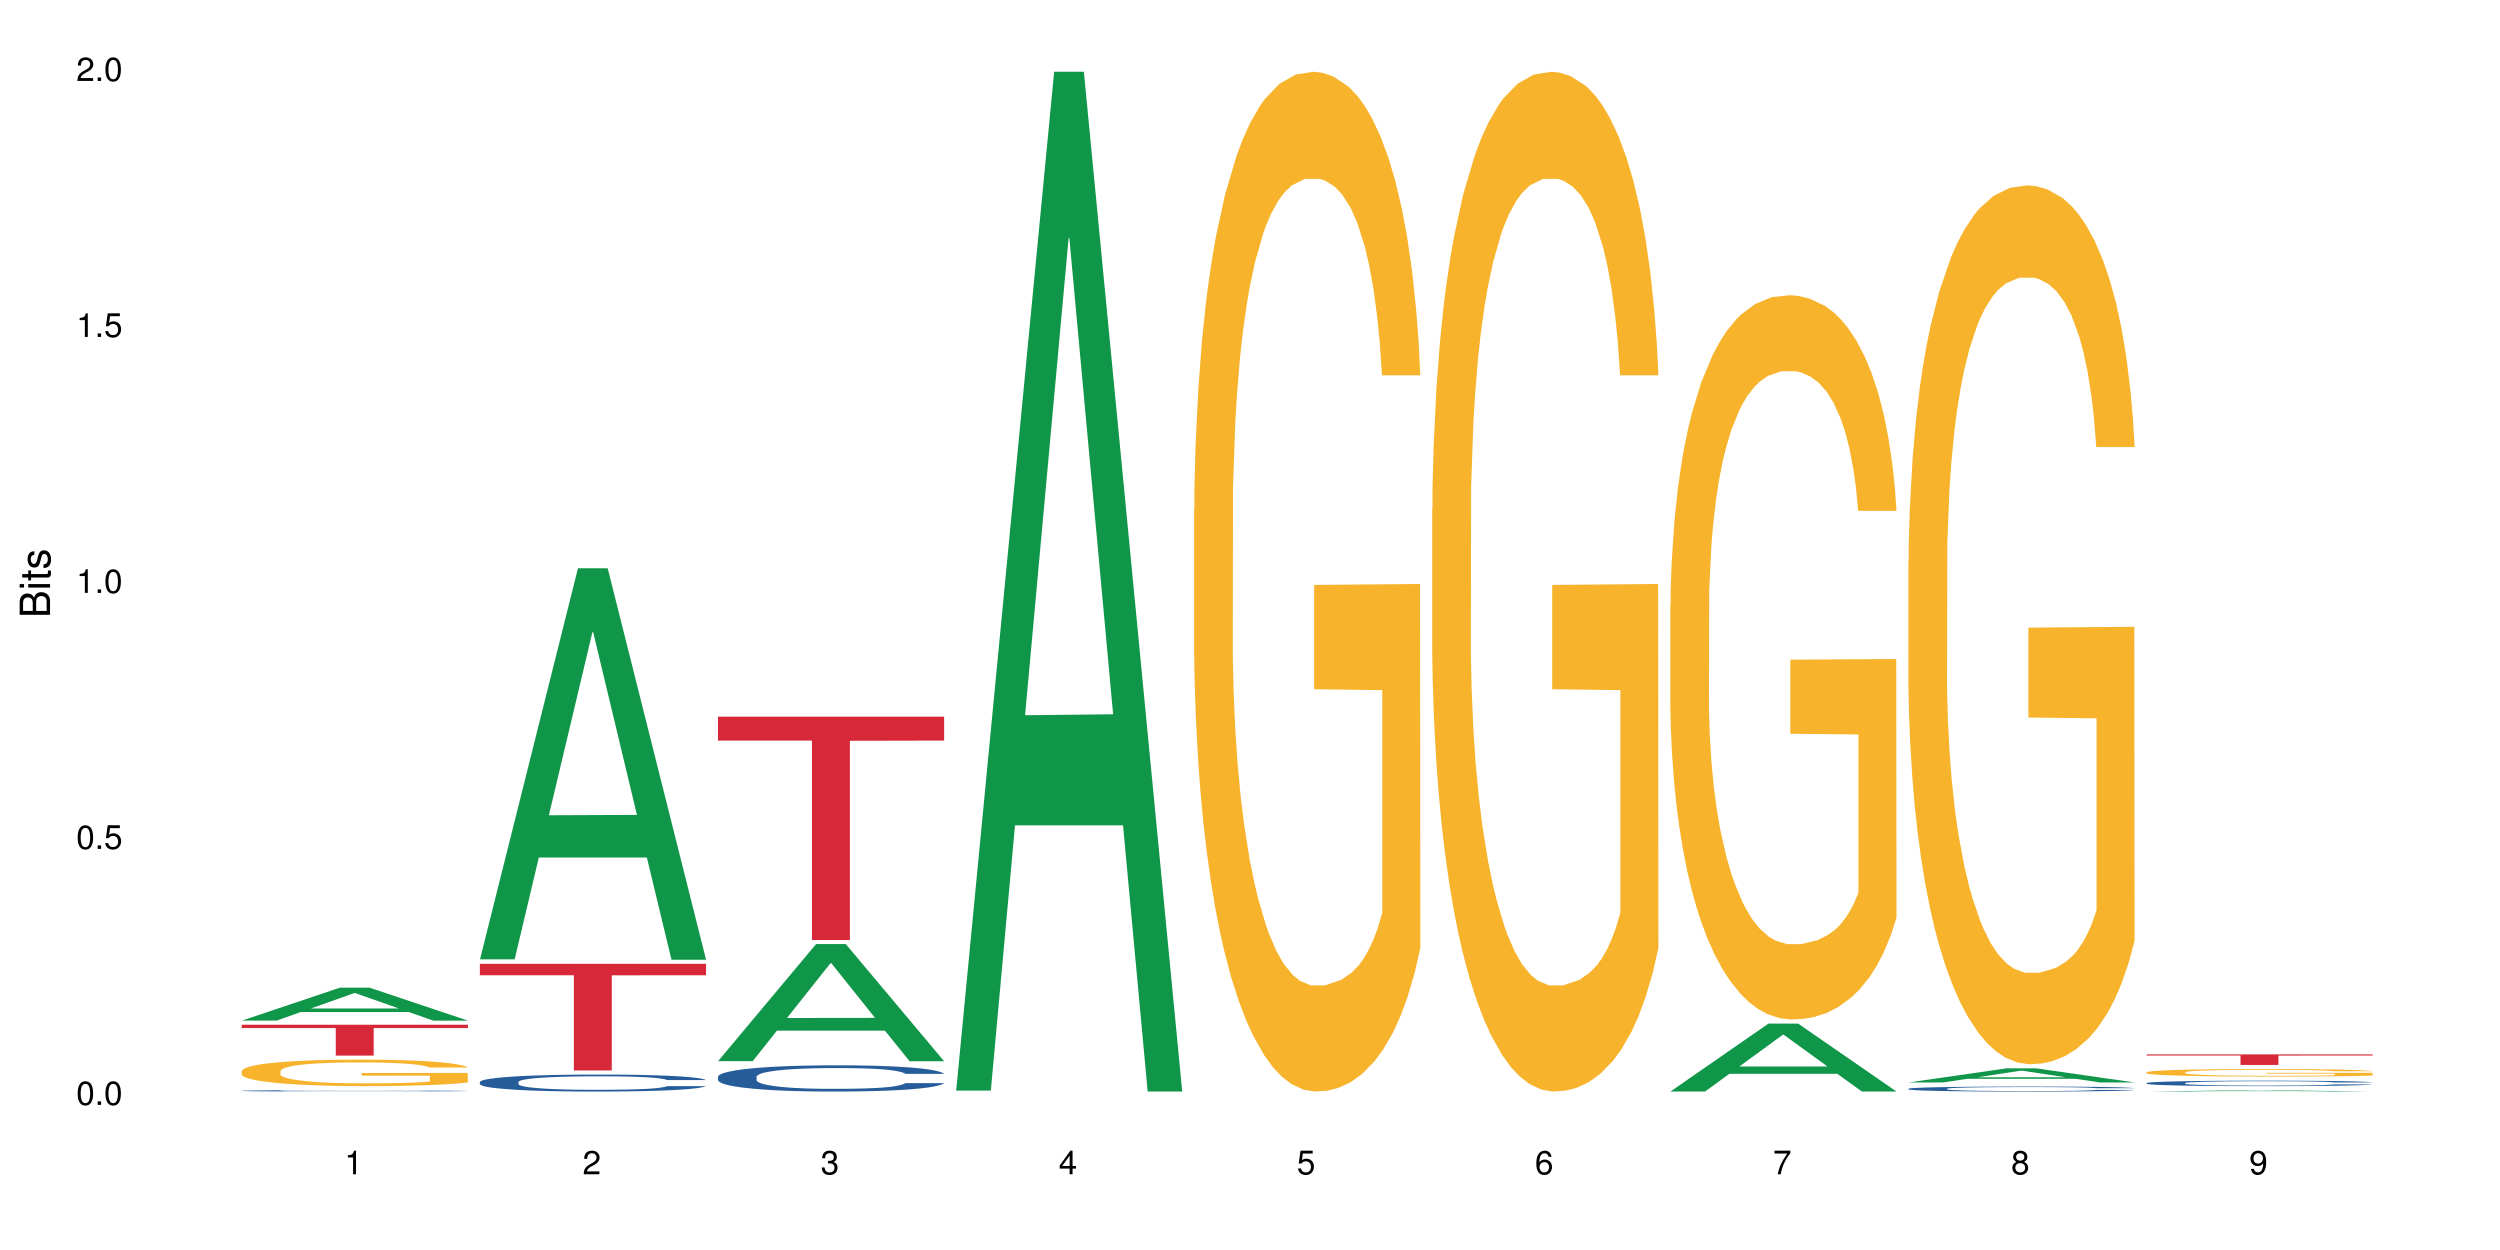 <?xml version="1.0" encoding="UTF-8"?>
<svg xmlns="http://www.w3.org/2000/svg" xmlns:xlink="http://www.w3.org/1999/xlink" width="720pt" height="360pt" viewBox="0 0 720 360" version="1.1">
<defs>
<g>
<symbol overflow="visible" id="glyph0-0">
<path style="stroke:none;" d=""/>
</symbol>
<symbol overflow="visible" id="glyph0-1">
<path style="stroke:none;" d="M 2.641 -6.797 C 2 -6.797 1.422 -6.531 1.078 -6.047 C 0.641 -5.453 0.406 -4.547 0.406 -3.297 C 0.406 -1 1.188 0.219 2.641 0.219 C 4.078 0.219 4.859 -1 4.859 -3.234 C 4.859 -4.562 4.656 -5.438 4.203 -6.047 C 3.844 -6.531 3.281 -6.797 2.641 -6.797 Z M 2.641 -6.047 C 3.547 -6.047 4 -5.125 4 -3.312 C 4 -1.375 3.562 -0.484 2.625 -0.484 C 1.734 -0.484 1.281 -1.422 1.281 -3.281 C 1.281 -5.141 1.734 -6.047 2.641 -6.047 Z M 2.641 -6.047 "/>
</symbol>
<symbol overflow="visible" id="glyph0-2">
<path style="stroke:none;" d="M 1.828 -1 L 0.828 -1 L 0.828 0 L 1.828 0 Z M 1.828 -1 "/>
</symbol>
<symbol overflow="visible" id="glyph0-3">
<path style="stroke:none;" d="M 4.562 -6.797 L 1.062 -6.797 L 0.547 -3.094 L 1.328 -3.094 C 1.719 -3.562 2.047 -3.734 2.578 -3.734 C 3.484 -3.734 4.062 -3.109 4.062 -2.094 C 4.062 -1.125 3.484 -0.531 2.578 -0.531 C 1.828 -0.531 1.375 -0.906 1.188 -1.672 L 0.328 -1.672 C 0.453 -1.109 0.547 -0.844 0.75 -0.594 C 1.125 -0.078 1.828 0.219 2.594 0.219 C 3.969 0.219 4.922 -0.781 4.922 -2.219 C 4.922 -3.562 4.031 -4.484 2.719 -4.484 C 2.25 -4.484 1.859 -4.359 1.469 -4.062 L 1.734 -5.969 L 4.562 -5.969 Z M 4.562 -6.797 "/>
</symbol>
<symbol overflow="visible" id="glyph0-4">
<path style="stroke:none;" d="M 2.484 -4.844 L 2.484 0 L 3.328 0 L 3.328 -6.797 L 2.766 -6.797 C 2.469 -5.75 2.281 -5.609 0.984 -5.453 L 0.984 -4.844 Z M 2.484 -4.844 "/>
</symbol>
<symbol overflow="visible" id="glyph0-5">
<path style="stroke:none;" d="M 4.859 -0.828 L 1.281 -0.828 C 1.359 -1.391 1.672 -1.75 2.5 -2.234 L 3.469 -2.75 C 4.406 -3.266 4.906 -3.969 4.906 -4.812 C 4.906 -5.375 4.672 -5.906 4.266 -6.266 C 3.859 -6.625 3.375 -6.797 2.719 -6.797 C 1.859 -6.797 1.219 -6.5 0.844 -5.922 C 0.609 -5.562 0.5 -5.125 0.484 -4.438 L 1.328 -4.438 C 1.359 -4.906 1.406 -5.188 1.531 -5.406 C 1.75 -5.812 2.188 -6.062 2.703 -6.062 C 3.469 -6.062 4.031 -5.516 4.031 -4.781 C 4.031 -4.25 3.719 -3.797 3.125 -3.438 L 2.234 -2.938 C 0.812 -2.141 0.406 -1.5 0.328 0 L 4.859 0 Z M 4.859 -0.828 "/>
</symbol>
<symbol overflow="visible" id="glyph0-6">
<path style="stroke:none;" d="M 2.125 -3.125 L 2.578 -3.125 C 3.516 -3.125 3.984 -2.703 3.984 -1.891 C 3.984 -1.031 3.469 -0.531 2.578 -0.531 C 1.656 -0.531 1.203 -0.984 1.156 -1.969 L 0.312 -1.969 C 0.344 -1.422 0.438 -1.078 0.609 -0.766 C 0.953 -0.109 1.625 0.219 2.547 0.219 C 3.953 0.219 4.859 -0.609 4.859 -1.906 C 4.859 -2.766 4.516 -3.25 3.703 -3.516 C 4.344 -3.766 4.656 -4.25 4.656 -4.938 C 4.656 -6.109 3.875 -6.797 2.578 -6.797 C 1.203 -6.797 0.484 -6.047 0.453 -4.609 L 1.297 -4.609 C 1.312 -5.016 1.344 -5.25 1.453 -5.453 C 1.641 -5.828 2.062 -6.062 2.594 -6.062 C 3.344 -6.062 3.797 -5.625 3.797 -4.906 C 3.797 -4.422 3.609 -4.141 3.25 -3.984 C 3.016 -3.891 2.719 -3.844 2.125 -3.844 Z M 2.125 -3.125 "/>
</symbol>
<symbol overflow="visible" id="glyph0-7">
<path style="stroke:none;" d="M 3.141 -1.625 L 3.141 0 L 3.984 0 L 3.984 -1.625 L 4.984 -1.625 L 4.984 -2.391 L 3.984 -2.391 L 3.984 -6.797 L 3.359 -6.797 L 0.266 -2.516 L 0.266 -1.625 Z M 3.141 -2.391 L 1 -2.391 L 3.141 -5.359 Z M 3.141 -2.391 "/>
</symbol>
<symbol overflow="visible" id="glyph0-8">
<path style="stroke:none;" d="M 4.781 -5.031 C 4.609 -6.141 3.891 -6.797 2.844 -6.797 C 2.094 -6.797 1.422 -6.438 1.031 -5.828 C 0.609 -5.172 0.406 -4.344 0.406 -3.094 C 0.406 -1.953 0.578 -1.234 0.984 -0.625 C 1.359 -0.078 1.953 0.219 2.703 0.219 C 3.984 0.219 4.922 -0.734 4.922 -2.078 C 4.922 -3.344 4.062 -4.234 2.844 -4.234 C 2.172 -4.234 1.641 -3.969 1.281 -3.469 C 1.281 -5.125 1.828 -6.047 2.797 -6.047 C 3.391 -6.047 3.797 -5.672 3.938 -5.031 Z M 2.734 -3.484 C 3.547 -3.484 4.062 -2.922 4.062 -2 C 4.062 -1.156 3.484 -0.531 2.703 -0.531 C 1.922 -0.531 1.328 -1.188 1.328 -2.047 C 1.328 -2.891 1.906 -3.484 2.734 -3.484 Z M 2.734 -3.484 "/>
</symbol>
<symbol overflow="visible" id="glyph0-9">
<path style="stroke:none;" d="M 4.984 -6.797 L 0.438 -6.797 L 0.438 -5.969 L 4.109 -5.969 C 2.5 -3.656 1.828 -2.234 1.328 0 L 2.219 0 C 2.594 -2.172 3.453 -4.047 4.984 -6.094 Z M 4.984 -6.797 "/>
</symbol>
<symbol overflow="visible" id="glyph0-10">
<path style="stroke:none;" d="M 3.75 -3.578 C 4.453 -4 4.688 -4.344 4.688 -4.984 C 4.688 -6.047 3.844 -6.797 2.641 -6.797 C 1.438 -6.797 0.594 -6.047 0.594 -4.984 C 0.594 -4.359 0.828 -4.016 1.516 -3.578 C 0.734 -3.203 0.359 -2.641 0.359 -1.891 C 0.359 -0.641 1.297 0.219 2.641 0.219 C 3.984 0.219 4.922 -0.641 4.922 -1.875 C 4.922 -2.641 4.531 -3.203 3.75 -3.578 Z M 2.641 -6.047 C 3.359 -6.047 3.812 -5.625 3.812 -4.969 C 3.812 -4.344 3.344 -3.922 2.641 -3.922 C 1.922 -3.922 1.453 -4.344 1.453 -4.984 C 1.453 -5.625 1.922 -6.047 2.641 -6.047 Z M 2.641 -3.203 C 3.484 -3.203 4.062 -2.672 4.062 -1.875 C 4.062 -1.062 3.484 -0.531 2.625 -0.531 C 1.797 -0.531 1.219 -1.078 1.219 -1.875 C 1.219 -2.672 1.797 -3.203 2.641 -3.203 Z M 2.641 -3.203 "/>
</symbol>
<symbol overflow="visible" id="glyph0-11">
<path style="stroke:none;" d="M 0.516 -1.547 C 0.672 -0.438 1.406 0.219 2.438 0.219 C 3.188 0.219 3.859 -0.141 4.266 -0.75 C 4.688 -1.406 4.891 -2.25 4.891 -3.484 C 4.891 -4.625 4.703 -5.359 4.312 -5.953 C 3.938 -6.5 3.344 -6.797 2.594 -6.797 C 1.297 -6.797 0.359 -5.844 0.359 -4.516 C 0.359 -3.25 1.234 -2.344 2.453 -2.344 C 3.094 -2.344 3.562 -2.578 4.016 -3.109 C 4 -1.453 3.469 -0.531 2.5 -0.531 C 1.906 -0.531 1.484 -0.906 1.359 -1.547 Z M 2.578 -6.062 C 3.375 -6.062 3.969 -5.406 3.969 -4.531 C 3.969 -3.688 3.375 -3.094 2.547 -3.094 C 1.734 -3.094 1.234 -3.672 1.234 -4.578 C 1.234 -5.438 1.797 -6.062 2.578 -6.062 Z M 2.578 -6.062 "/>
</symbol>
<symbol overflow="visible" id="glyph1-0">
<path style="stroke:none;" d=""/>
</symbol>
<symbol overflow="visible" id="glyph1-1">
<path style="stroke:none;" d="M 0 -0.953 L 0 -4.891 C 0 -5.719 -0.234 -6.344 -0.734 -6.797 C -1.188 -7.234 -1.812 -7.469 -2.5 -7.469 C -3.547 -7.469 -4.188 -7 -4.625 -5.875 C -4.984 -6.672 -5.641 -7.094 -6.531 -7.094 C -7.156 -7.094 -7.734 -6.859 -8.141 -6.391 C -8.562 -5.938 -8.75 -5.344 -8.75 -4.5 L -8.75 -0.953 Z M -4.984 -2.062 L -7.766 -2.062 L -7.766 -4.219 C -7.766 -4.844 -7.688 -5.203 -7.453 -5.5 C -7.219 -5.812 -6.859 -5.969 -6.375 -5.969 C -5.906 -5.969 -5.531 -5.812 -5.297 -5.5 C -5.062 -5.203 -4.984 -4.844 -4.984 -4.219 Z M -0.984 -2.062 L -4 -2.062 L -4 -4.781 C -4 -5.328 -3.859 -5.688 -3.578 -5.953 C -3.297 -6.219 -2.922 -6.359 -2.484 -6.359 C -2.062 -6.359 -1.688 -6.219 -1.406 -5.953 C -1.109 -5.688 -0.984 -5.328 -0.984 -4.781 Z M -0.984 -2.062 "/>
</symbol>
<symbol overflow="visible" id="glyph1-2">
<path style="stroke:none;" d="M -6.281 -1.797 L -6.281 -0.797 L 0 -0.797 L 0 -1.797 Z M -8.75 -1.797 L -8.75 -0.797 L -7.484 -0.797 L -7.484 -1.797 Z M -8.75 -1.797 "/>
</symbol>
<symbol overflow="visible" id="glyph1-3">
<path style="stroke:none;" d="M -6.281 -3.047 L -6.281 -2.016 L -8.016 -2.016 L -8.016 -1.016 L -6.281 -1.016 L -6.281 -0.172 L -5.469 -0.172 L -5.469 -1.016 L -0.719 -1.016 C -0.078 -1.016 0.281 -1.453 0.281 -2.234 C 0.281 -2.469 0.25 -2.719 0.188 -3.047 L -0.641 -3.047 C -0.609 -2.922 -0.594 -2.766 -0.594 -2.562 C -0.594 -2.141 -0.719 -2.016 -1.156 -2.016 L -5.469 -2.016 L -5.469 -3.047 Z M -6.281 -3.047 "/>
</symbol>
<symbol overflow="visible" id="glyph1-4">
<path style="stroke:none;" d="M -4.531 -5.25 C -5.766 -5.25 -6.469 -4.422 -6.469 -2.969 C -6.469 -1.516 -5.719 -0.562 -4.547 -0.562 C -3.562 -0.562 -3.094 -1.062 -2.734 -2.562 L -2.516 -3.484 C -2.344 -4.188 -2.094 -4.469 -1.625 -4.469 C -1.047 -4.469 -0.641 -3.875 -0.641 -3 C -0.641 -2.453 -0.797 -2 -1.062 -1.75 C -1.25 -1.594 -1.422 -1.531 -1.875 -1.469 L -1.875 -0.406 C -0.422 -0.453 0.281 -1.266 0.281 -2.922 C 0.281 -4.5 -0.5 -5.516 -1.719 -5.516 C -2.656 -5.516 -3.172 -4.984 -3.469 -3.734 L -3.703 -2.766 C -3.891 -1.953 -4.156 -1.609 -4.594 -1.609 C -5.172 -1.609 -5.547 -2.125 -5.547 -2.938 C -5.547 -3.75 -5.203 -4.172 -4.531 -4.203 Z M -4.531 -5.25 "/>
</symbol>
</g>
</defs>
<g id="surface21078">
<rect x="0" y="0" width="720" height="360" style="fill:rgb(100%,100%,100%);fill-opacity:1;stroke:none;"/>
<path style=" stroke:none;fill-rule:nonzero;fill:rgb(6.275%,58.824%,28.235%);fill-opacity:1;" d="M 69.629 293.941 L 69.699 293.934 L 97.887 284.449 L 106.445 284.449 L 134.773 293.949 L 124.82 293.949 L 117.719 291.469 L 86.609 291.469 L 79.652 293.941 L 69.629 293.941 L 89.602 290.445 L 114.867 290.434 L 102.27 286 L 102.129 285.992 L 101.992 286.02 L 89.535 290.434 L 89.602 290.445 Z M 69.629 293.941 "/>
<path style=" stroke:none;fill-rule:nonzero;fill:rgb(14.51%,36.078%,60%);fill-opacity:1;" d="M 69.629 314.148 L 69.707 314.148 L 69.707 314.141 L 69.945 314.129 L 70.504 314.109 L 71.059 314.098 L 72.488 314.078 L 74.477 314.059 L 76.539 314.039 L 78.051 314.031 L 79.402 314.023 L 82.5 314.012 L 84.484 314.004 L 86.629 314 L 89.25 313.992 L 91.156 313.988 L 95.449 313.984 L 98.625 313.98 L 109.59 313.98 L 111.891 313.984 L 114.434 313.984 L 116.578 313.988 L 120.312 313.996 L 123.648 314.008 L 125.16 314.012 L 127.543 314.023 L 129.371 314.035 L 130.641 314.043 L 132.07 314.059 L 133.34 314.074 L 134.293 314.09 L 134.773 314.105 L 123.648 314.105 L 123.094 314.094 L 122.457 314.082 L 121.266 314.066 L 120.074 314.055 L 118.406 314.047 L 116.898 314.039 L 114.832 314.031 L 113.004 314.027 L 111.098 314.023 L 109.27 314.023 L 105.773 314.02 L 100.215 314.02 L 97.117 314.023 L 95.449 314.027 L 93.066 314.031 L 91.395 314.035 L 89.41 314.043 L 88.059 314.051 L 86.391 314.059 L 85.199 314.066 L 83.848 314.078 L 83.055 314.086 L 82.34 314.098 L 81.703 314.109 L 81.227 314.121 L 80.91 314.137 L 80.75 314.148 L 80.75 314.203 L 80.91 314.215 L 81.309 314.23 L 82.34 314.254 L 83.848 314.273 L 85.598 314.285 L 87.266 314.297 L 88.219 314.301 L 89.488 314.309 L 91.477 314.316 L 94.336 314.324 L 96.004 314.324 L 98.547 314.328 L 109.828 314.328 L 111.973 314.324 L 114.91 314.316 L 116.738 314.312 L 118.328 314.305 L 119.52 314.297 L 120.312 314.293 L 121.504 314.281 L 122.457 314.27 L 123.172 314.258 L 123.648 314.246 L 134.773 314.246 L 134.293 314.258 L 133.578 314.273 L 132.863 314.285 L 131.754 314.297 L 130.48 314.309 L 128.656 314.32 L 127.145 314.328 L 125.16 314.336 L 123.332 314.344 L 121.348 314.348 L 118.406 314.355 L 116.5 314.359 L 114.434 314.363 L 111.973 314.367 L 108.875 314.367 L 105.535 314.371 L 99.102 314.371 L 96.641 314.367 L 93.383 314.367 L 89.332 314.359 L 86.391 314.352 L 84.086 314.344 L 82.102 314.34 L 79.879 314.328 L 77.016 314.312 L 75.27 314.301 L 74.078 314.289 L 72.727 314.277 L 71.773 314.266 L 70.66 314.242 L 69.867 314.219 L 69.629 314.199 Z M 69.629 314.148 "/>
<path style=" stroke:none;fill-rule:nonzero;fill:rgb(96.863%,70.196%,16.863%);fill-opacity:1;" d="M 69.629 308.445 L 69.707 308.438 L 69.707 308.301 L 70.027 307.984 L 70.82 307.555 L 71.855 307.199 L 72.965 306.922 L 73.68 306.777 L 74.871 306.566 L 75.906 306.414 L 78.527 306.102 L 81.863 305.809 L 83.691 305.684 L 85.758 305.566 L 88.695 305.434 L 90.047 305.383 L 94.176 305.273 L 98.863 305.203 L 104.027 305.184 L 106.41 305.191 L 109.668 305.219 L 114.117 305.293 L 116.66 305.363 L 118.645 305.434 L 120.711 305.523 L 123.254 305.664 L 125.637 305.828 L 127.543 305.996 L 129.449 306.207 L 131.039 306.43 L 132.387 306.672 L 133.578 306.965 L 134.293 307.207 L 134.773 307.449 L 123.73 307.449 L 123.094 307.207 L 122.379 307.02 L 121.188 306.789 L 119.996 306.621 L 118.805 306.492 L 116.578 306.309 L 114.672 306.199 L 112.289 306.102 L 109.984 306.039 L 107.363 305.996 L 105.773 305.984 L 101.566 305.984 L 97.75 306.031 L 95.527 306.086 L 93.938 306.145 L 91.715 306.246 L 90.363 306.332 L 89.57 306.387 L 87.188 306.602 L 85.598 306.797 L 84.723 306.93 L 83.609 307.137 L 82.816 307.324 L 81.941 307.605 L 81.465 307.812 L 80.832 308.285 L 80.75 309.539 L 80.988 309.801 L 81.465 310.086 L 82.102 310.336 L 83.055 310.602 L 84.008 310.805 L 85.676 311.074 L 87.105 311.254 L 88.219 311.375 L 90.363 311.562 L 91.238 311.625 L 93.305 311.75 L 95.449 311.848 L 98.07 311.93 L 100.055 311.973 L 103.234 312.008 L 107.285 312.008 L 112.051 311.965 L 115.07 311.91 L 117.137 311.855 L 118.484 311.805 L 120.152 311.73 L 121.348 311.66 L 122.457 311.582 L 123.809 311.465 L 123.809 309.801 L 104.188 309.793 L 104.188 309.016 L 134.691 309.008 L 134.773 311.73 L 133.102 311.918 L 131.039 312.098 L 129.051 312.238 L 126.984 312.355 L 124.047 312.488 L 121.664 312.57 L 118.008 312.668 L 114.672 312.73 L 111.176 312.773 L 108.078 312.793 L 104.426 312.801 L 101.168 312.785 L 97.672 312.746 L 94.891 312.688 L 92.352 312.617 L 89.809 312.527 L 86.629 312.383 L 84.562 312.266 L 82.418 312.117 L 80.273 311.945 L 78.367 311.758 L 77.098 311.609 L 75.824 311.445 L 74.477 311.234 L 73.203 311 L 72.25 310.781 L 71.379 310.539 L 70.742 310.309 L 70.105 309.996 L 69.789 309.746 L 69.629 309.531 Z M 69.629 308.445 "/>
<path style=" stroke:none;fill-rule:nonzero;fill:rgb(83.922%,15.686%,22.353%);fill-opacity:1;" d="M 69.629 295.129 L 134.773 295.129 L 134.773 296.078 L 107.621 296.09 L 107.621 304.004 L 96.699 304.004 L 96.699 296.098 L 96.543 296.078 L 69.629 296.078 Z M 69.629 295.129 "/>
<path style=" stroke:none;fill-rule:nonzero;fill:rgb(6.275%,58.824%,28.235%);fill-opacity:1;" d="M 138.199 276.293 L 138.27 276.188 L 166.457 163.66 L 175.016 163.66 L 203.344 276.398 L 193.391 276.398 L 186.293 246.969 L 155.18 246.969 L 148.223 276.293 L 138.199 276.293 L 158.176 234.797 L 183.438 234.691 L 170.84 182.082 L 170.703 181.977 L 170.562 182.293 L 158.105 234.691 L 158.176 234.797 Z M 138.199 276.293 "/>
<path style=" stroke:none;fill-rule:nonzero;fill:rgb(14.51%,36.078%,60%);fill-opacity:1;" d="M 138.199 311.605 L 138.281 311.602 L 138.281 311.492 L 138.52 311.324 L 139.074 311.109 L 139.629 310.961 L 141.059 310.695 L 143.047 310.441 L 145.113 310.246 L 146.621 310.129 L 147.973 310.039 L 151.07 309.871 L 153.055 309.789 L 155.199 309.711 L 157.82 309.637 L 159.73 309.59 L 164.02 309.52 L 167.195 309.488 L 169.66 309.477 L 174.98 309.477 L 178.16 309.492 L 180.465 309.516 L 183.004 309.551 L 185.148 309.59 L 188.883 309.691 L 192.219 309.816 L 193.73 309.887 L 196.113 310.023 L 197.941 310.16 L 199.211 310.277 L 200.641 310.441 L 201.914 310.645 L 202.867 310.871 L 203.344 311.062 L 192.219 311.062 L 191.664 310.883 L 191.027 310.746 L 189.836 310.562 L 188.645 310.434 L 186.977 310.301 L 185.469 310.219 L 183.402 310.133 L 181.574 310.078 L 179.668 310.039 L 177.84 310.012 L 174.348 309.984 L 170.293 309.984 L 168.785 309.992 L 165.688 310.031 L 164.02 310.062 L 161.637 310.125 L 159.969 310.184 L 157.98 310.27 L 156.629 310.348 L 154.961 310.465 L 153.77 310.566 L 152.422 310.715 L 151.625 310.828 L 150.91 310.953 L 150.273 311.098 L 149.797 311.254 L 149.48 311.422 L 149.32 311.582 L 149.32 312.277 L 149.48 312.438 L 149.879 312.625 L 150.91 312.898 L 152.422 313.137 L 154.168 313.324 L 155.836 313.457 L 156.789 313.52 L 158.059 313.594 L 160.047 313.68 L 162.906 313.77 L 164.574 313.809 L 167.117 313.844 L 169.738 313.859 L 173.234 313.859 L 176.332 313.844 L 178.398 313.82 L 180.543 313.785 L 183.48 313.707 L 185.309 313.637 L 186.898 313.551 L 188.09 313.465 L 188.883 313.395 L 190.074 313.258 L 191.027 313.105 L 191.742 312.949 L 192.219 312.797 L 203.344 312.797 L 202.867 312.973 L 202.152 313.148 L 201.438 313.277 L 200.324 313.434 L 199.051 313.574 L 197.227 313.73 L 195.715 313.832 L 193.73 313.945 L 191.902 314.031 L 189.918 314.105 L 186.977 314.195 L 185.07 314.242 L 183.004 314.281 L 180.543 314.316 L 177.445 314.348 L 174.109 314.367 L 171.008 314.371 L 167.672 314.363 L 165.211 314.344 L 161.953 314.305 L 157.902 314.223 L 154.961 314.137 L 152.66 314.055 L 150.672 313.965 L 148.449 313.844 L 145.59 313.645 L 143.84 313.492 L 142.648 313.367 L 141.297 313.195 L 140.344 313.035 L 139.234 312.785 L 138.438 312.469 L 138.199 312.223 Z M 138.199 311.605 "/>
<path style=" stroke:none;fill-rule:nonzero;fill:rgb(83.922%,15.686%,22.353%);fill-opacity:1;" d="M 138.199 277.578 L 203.344 277.578 L 203.344 280.867 L 176.191 280.895 L 176.191 308.297 L 165.27 308.297 L 165.27 280.926 L 165.113 280.867 L 138.199 280.867 Z M 138.199 277.578 "/>
<path style=" stroke:none;fill-rule:nonzero;fill:rgb(6.275%,58.824%,28.235%);fill-opacity:1;" d="M 206.77 305.605 L 206.84 305.574 L 235.027 271.891 L 243.586 271.891 L 271.914 305.641 L 261.961 305.641 L 254.863 296.828 L 223.754 296.828 L 216.793 305.605 L 206.77 305.605 L 226.746 293.184 L 252.008 293.152 L 239.41 277.402 L 239.273 277.371 L 239.133 277.469 L 226.676 293.152 L 226.746 293.184 Z M 206.77 305.605 "/>
<path style=" stroke:none;fill-rule:nonzero;fill:rgb(14.51%,36.078%,60%);fill-opacity:1;" d="M 206.77 310.105 L 206.852 310.098 L 206.852 309.934 L 207.09 309.668 L 207.645 309.34 L 208.199 309.109 L 209.629 308.703 L 211.617 308.309 L 213.684 308.004 L 215.191 307.824 L 216.543 307.688 L 219.641 307.434 L 221.625 307.301 L 223.77 307.184 L 226.395 307.066 L 228.301 306.996 L 232.59 306.887 L 235.766 306.84 L 238.23 306.816 L 243.551 306.816 L 246.73 306.848 L 249.035 306.879 L 251.574 306.938 L 253.723 306.996 L 257.453 307.148 L 260.793 307.344 L 262.301 307.453 L 264.684 307.668 L 266.512 307.875 L 267.781 308.055 L 269.211 308.309 L 270.484 308.621 L 271.438 308.973 L 271.914 309.27 L 260.793 309.27 L 260.234 308.992 L 259.598 308.777 L 258.406 308.496 L 257.215 308.297 L 255.547 308.094 L 254.039 307.965 L 251.973 307.832 L 250.145 307.75 L 248.238 307.688 L 246.414 307.648 L 242.918 307.605 L 238.863 307.605 L 237.355 307.617 L 234.258 307.676 L 232.59 307.723 L 230.207 307.82 L 228.539 307.91 L 226.551 308.047 L 225.203 308.164 L 223.531 308.344 L 222.34 308.504 L 220.992 308.73 L 220.195 308.902 L 219.48 309.098 L 218.848 309.324 L 218.371 309.566 L 218.051 309.82 L 217.891 310.07 L 217.891 311.141 L 218.051 311.387 L 218.449 311.68 L 219.48 312.098 L 220.992 312.465 L 222.738 312.754 L 224.406 312.961 L 225.359 313.059 L 226.633 313.168 L 228.617 313.309 L 231.477 313.445 L 233.145 313.5 L 235.688 313.555 L 238.309 313.582 L 241.805 313.582 L 244.902 313.555 L 246.969 313.523 L 249.113 313.465 L 252.051 313.348 L 253.879 313.238 L 255.469 313.105 L 256.66 312.977 L 257.453 312.867 L 258.645 312.652 L 259.598 312.418 L 260.312 312.176 L 260.793 311.941 L 271.914 311.941 L 271.438 312.215 L 270.723 312.484 L 270.008 312.688 L 268.895 312.93 L 267.621 313.141 L 265.797 313.383 L 264.285 313.543 L 262.301 313.715 L 260.473 313.848 L 258.488 313.965 L 255.547 314.102 L 253.641 314.172 L 251.574 314.234 L 249.113 314.289 L 246.016 314.336 L 242.68 314.363 L 239.582 314.371 L 236.242 314.355 L 233.781 314.328 L 230.523 314.266 L 226.473 314.145 L 223.531 314.012 L 221.23 313.879 L 219.242 313.742 L 217.02 313.555 L 214.16 313.254 L 212.41 313.016 L 211.219 312.824 L 209.867 312.555 L 208.914 312.312 L 207.805 311.926 L 207.008 311.438 L 206.77 311.059 Z M 206.77 310.105 "/>
<path style=" stroke:none;fill-rule:nonzero;fill:rgb(83.922%,15.686%,22.353%);fill-opacity:1;" d="M 206.77 206.402 L 271.914 206.402 L 271.914 213.285 L 244.766 213.344 L 244.766 270.711 L 233.84 270.711 L 233.84 213.406 L 233.684 213.285 L 206.77 213.285 Z M 206.77 206.402 "/>
<path style=" stroke:none;fill-rule:nonzero;fill:rgb(6.275%,58.824%,28.235%);fill-opacity:1;" d="M 275.34 314.094 L 275.41 313.82 L 303.598 20.664 L 312.156 20.664 L 340.484 314.371 L 330.531 314.371 L 323.434 237.703 L 292.324 237.703 L 285.363 314.094 L 275.34 314.094 L 295.316 205.988 L 320.578 205.711 L 307.98 68.648 L 307.844 68.375 L 307.703 69.199 L 295.246 205.711 L 295.316 205.988 Z M 275.34 314.094 "/>
<path style=" stroke:none;fill-rule:nonzero;fill:rgb(96.863%,70.196%,16.863%);fill-opacity:1;" d="M 343.914 146.461 L 343.992 146.191 L 343.992 140.828 L 344.309 128.758 L 345.105 112.129 L 346.137 98.449 L 347.25 87.719 L 347.965 82.086 L 349.156 74.039 L 350.188 68.141 L 352.809 56.07 L 356.145 44.805 L 357.973 39.977 L 360.039 35.414 L 362.977 30.32 L 364.328 28.441 L 368.461 24.148 L 373.148 21.469 L 378.309 20.664 L 380.695 20.93 L 383.949 22.004 L 388.398 24.953 L 390.941 27.637 L 392.926 30.32 L 394.992 33.805 L 397.535 39.172 L 399.918 45.609 L 401.824 52.047 L 403.73 60.094 L 405.32 68.676 L 406.672 78.062 L 407.863 89.328 L 408.578 98.715 L 409.055 108.105 L 398.012 108.105 L 397.375 98.715 L 396.66 91.477 L 395.469 82.625 L 394.277 76.188 L 393.086 71.09 L 390.863 64.117 L 388.957 59.824 L 386.574 56.07 L 384.27 53.656 L 381.648 52.047 L 380.059 51.508 L 375.848 51.508 L 372.035 53.387 L 369.809 55.531 L 368.223 57.68 L 365.996 61.703 L 364.645 64.922 L 363.852 67.066 L 361.469 75.383 L 359.879 82.891 L 359.008 87.988 L 357.895 96.035 L 357.098 103.277 L 356.227 114.004 L 355.75 122.051 L 355.113 140.293 L 355.035 188.574 L 355.273 198.766 L 355.75 209.762 L 356.383 219.418 L 357.336 229.609 L 358.293 237.391 L 359.961 247.852 L 361.391 254.824 L 362.5 259.383 L 364.645 266.625 L 365.52 269.039 L 367.586 273.867 L 369.73 277.625 L 372.352 280.844 L 374.34 282.453 L 377.516 283.793 L 381.566 283.793 L 386.332 282.184 L 389.352 280.039 L 391.418 277.891 L 392.77 276.016 L 394.438 273.062 L 395.629 270.383 L 396.742 267.43 L 398.09 262.871 L 398.09 198.766 L 378.469 198.496 L 378.469 168.457 L 408.977 168.188 L 409.055 273.062 L 407.387 280.305 L 405.32 287.281 L 403.336 292.645 L 401.27 297.203 L 398.328 302.301 L 395.945 305.52 L 392.293 309.273 L 388.957 311.688 L 385.461 313.297 L 382.363 314.102 L 378.707 314.371 L 375.449 313.836 L 371.953 312.227 L 369.176 310.078 L 366.633 307.398 L 364.09 303.91 L 360.914 298.277 L 358.848 293.719 L 356.703 288.086 L 354.559 281.379 L 352.652 274.137 L 351.379 268.504 L 350.109 262.066 L 348.758 254.02 L 347.488 244.898 L 346.535 236.586 L 345.66 227.195 L 345.023 218.344 L 344.391 206.277 L 344.07 196.621 L 343.914 188.305 Z M 343.914 146.461 "/>
<path style=" stroke:none;fill-rule:nonzero;fill:rgb(96.863%,70.196%,16.863%);fill-opacity:1;" d="M 412.484 146.461 L 412.562 146.191 L 412.562 140.828 L 412.879 128.758 L 413.676 112.129 L 414.707 98.449 L 415.82 87.719 L 416.535 82.086 L 417.727 74.039 L 418.758 68.141 L 421.379 56.07 L 424.719 44.805 L 426.543 39.977 L 428.609 35.414 L 431.547 30.32 L 432.898 28.441 L 437.031 24.148 L 441.719 21.469 L 446.883 20.664 L 449.266 20.93 L 452.52 22.004 L 456.969 24.953 L 459.512 27.637 L 461.5 30.32 L 463.562 33.805 L 466.105 39.172 L 468.488 45.609 L 470.395 52.047 L 472.301 60.094 L 473.891 68.676 L 475.242 78.062 L 476.434 89.328 L 477.148 98.715 L 477.625 108.105 L 466.582 108.105 L 465.945 98.715 L 465.23 91.477 L 464.039 82.625 L 462.848 76.188 L 461.656 71.09 L 459.434 64.117 L 457.527 59.824 L 455.145 56.07 L 452.84 53.656 L 450.219 52.047 L 448.629 51.508 L 444.418 51.508 L 440.605 53.387 L 438.379 55.531 L 436.793 57.68 L 434.566 61.703 L 433.219 64.922 L 432.422 67.066 L 430.039 75.383 L 428.449 82.891 L 427.578 87.988 L 426.465 96.035 L 425.672 103.277 L 424.797 114.004 L 424.32 122.051 L 423.684 140.293 L 423.605 188.574 L 423.844 198.766 L 424.32 209.762 L 424.957 219.418 L 425.91 229.609 L 426.863 237.391 L 428.531 247.852 L 429.961 254.824 L 431.07 259.383 L 433.219 266.625 L 434.09 269.039 L 436.156 273.867 L 438.301 277.625 L 440.922 280.844 L 442.91 282.453 L 446.086 283.793 L 450.137 283.793 L 454.906 282.184 L 457.922 280.039 L 459.988 277.891 L 461.34 276.016 L 463.008 273.062 L 464.199 270.383 L 465.312 267.43 L 466.66 262.871 L 466.66 198.766 L 447.039 198.496 L 447.039 168.457 L 477.547 168.188 L 477.625 273.062 L 475.957 280.305 L 473.891 287.281 L 471.906 292.645 L 469.84 297.203 L 466.898 302.301 L 464.516 305.52 L 460.863 309.273 L 457.527 311.688 L 454.031 313.297 L 450.934 314.102 L 447.277 314.371 L 444.02 313.836 L 440.527 312.227 L 437.746 310.078 L 435.203 307.398 L 432.66 303.91 L 429.484 298.277 L 427.418 293.719 L 425.273 288.086 L 423.129 281.379 L 421.223 274.137 L 419.949 268.504 L 418.68 262.066 L 417.328 254.02 L 416.059 244.898 L 415.105 236.586 L 414.23 227.195 L 413.594 218.344 L 412.961 206.277 L 412.641 196.621 L 412.484 188.305 Z M 412.484 146.461 "/>
<path style=" stroke:none;fill-rule:nonzero;fill:rgb(6.275%,58.824%,28.235%);fill-opacity:1;" d="M 481.055 314.352 L 481.125 314.332 L 509.309 294.801 L 517.871 294.801 L 546.195 314.371 L 536.242 314.371 L 529.145 309.262 L 498.035 309.262 L 491.074 314.352 L 481.055 314.352 L 501.027 307.148 L 526.293 307.133 L 513.695 298 L 513.555 297.98 L 513.414 298.035 L 500.957 307.133 L 501.027 307.148 Z M 481.055 314.352 "/>
<path style=" stroke:none;fill-rule:nonzero;fill:rgb(96.863%,70.196%,16.863%);fill-opacity:1;" d="M 481.055 174.367 L 481.133 174.176 L 481.133 170.363 L 481.449 161.793 L 482.246 149.98 L 483.277 140.266 L 484.391 132.645 L 485.105 128.645 L 486.297 122.93 L 487.328 118.738 L 489.949 110.164 L 493.289 102.164 L 495.113 98.734 L 497.18 95.496 L 500.121 91.875 L 501.469 90.543 L 505.602 87.496 L 510.289 85.59 L 515.453 85.02 L 517.836 85.207 L 521.094 85.969 L 525.539 88.066 L 528.082 89.973 L 530.07 91.875 L 532.133 94.352 L 534.676 98.164 L 537.059 102.734 L 538.965 107.309 L 540.875 113.023 L 542.461 119.117 L 543.812 125.785 L 545.004 133.789 L 545.719 140.457 L 546.195 147.121 L 535.152 147.121 L 534.52 140.457 L 533.805 135.312 L 532.609 129.023 L 531.418 124.453 L 530.227 120.832 L 528.004 115.879 L 526.098 112.832 L 523.715 110.164 L 521.41 108.449 L 518.789 107.309 L 517.199 106.926 L 512.988 106.926 L 509.176 108.258 L 506.953 109.785 L 505.363 111.309 L 503.137 114.164 L 501.789 116.453 L 500.992 117.977 L 498.609 123.883 L 497.02 129.215 L 496.148 132.836 L 495.035 138.551 L 494.242 143.695 L 493.367 151.312 L 492.891 157.027 L 492.254 169.984 L 492.176 204.273 L 492.414 211.516 L 492.891 219.324 L 493.527 226.184 L 494.48 233.422 L 495.434 238.945 L 497.102 246.379 L 498.531 251.332 L 499.645 254.57 L 501.789 259.711 L 502.66 261.426 L 504.727 264.855 L 506.871 267.523 L 509.492 269.809 L 511.48 270.953 L 514.656 271.906 L 518.707 271.906 L 523.477 270.762 L 526.492 269.238 L 528.559 267.715 L 529.91 266.379 L 531.578 264.285 L 532.77 262.379 L 533.883 260.285 L 535.234 257.047 L 535.234 211.516 L 515.609 211.324 L 515.609 189.988 L 546.117 189.797 L 546.195 264.285 L 544.527 269.43 L 542.461 274.383 L 540.477 278.191 L 538.41 281.43 L 535.473 285.051 L 533.086 287.336 L 529.434 290.004 L 526.098 291.719 L 522.602 292.859 L 519.504 293.434 L 515.848 293.621 L 512.594 293.242 L 509.098 292.098 L 506.316 290.574 L 503.773 288.668 L 501.23 286.191 L 498.055 282.191 L 495.988 278.953 L 493.844 274.953 L 491.699 270.191 L 489.793 265.047 L 488.52 261.047 L 487.25 256.473 L 485.898 250.758 L 484.629 244.281 L 483.676 238.375 L 482.801 231.707 L 482.164 225.422 L 481.531 216.848 L 481.211 209.988 L 481.055 204.086 Z M 481.055 174.367 "/>
<path style=" stroke:none;fill-rule:nonzero;fill:rgb(6.275%,58.824%,28.235%);fill-opacity:1;" d="M 549.625 311.746 L 549.695 311.742 L 577.879 307.684 L 586.441 307.684 L 614.766 311.75 L 604.812 311.75 L 597.715 310.688 L 566.605 310.688 L 559.645 311.746 L 549.625 311.746 L 569.598 310.25 L 594.863 310.246 L 582.266 308.348 L 582.125 308.344 L 581.988 308.355 L 569.527 310.246 L 569.598 310.25 Z M 549.625 311.746 "/>
<path style=" stroke:none;fill-rule:nonzero;fill:rgb(14.51%,36.078%,60%);fill-opacity:1;" d="M 549.625 313.555 L 549.703 313.555 L 549.703 313.523 L 549.941 313.473 L 550.496 313.41 L 551.055 313.367 L 552.484 313.289 L 554.469 313.215 L 556.535 313.156 L 558.047 313.121 L 559.395 313.094 L 562.492 313.047 L 564.48 313.02 L 566.625 313 L 569.246 312.977 L 571.152 312.961 L 575.441 312.941 L 578.621 312.934 L 581.082 312.93 L 586.406 312.93 L 589.582 312.934 L 591.887 312.941 L 594.43 312.949 L 596.574 312.961 L 600.309 312.992 L 603.645 313.027 L 605.152 313.051 L 607.539 313.09 L 609.363 313.129 L 610.637 313.164 L 612.066 313.215 L 613.336 313.273 L 614.289 313.34 L 614.766 313.398 L 603.645 313.398 L 603.09 313.344 L 602.453 313.305 L 601.262 313.25 L 600.07 313.211 L 598.402 313.172 L 596.891 313.148 L 594.828 313.121 L 593 313.105 L 591.094 313.094 L 589.266 313.086 L 585.77 313.078 L 581.719 313.078 L 580.211 313.082 L 577.109 313.094 L 575.441 313.102 L 573.059 313.121 L 571.391 313.137 L 569.406 313.164 L 568.055 313.188 L 566.387 313.219 L 565.195 313.25 L 563.844 313.293 L 563.051 313.328 L 562.336 313.363 L 561.699 313.406 L 561.223 313.453 L 560.906 313.504 L 560.746 313.551 L 560.746 313.754 L 560.906 313.801 L 561.301 313.855 L 562.336 313.938 L 563.844 314.008 L 565.594 314.062 L 567.262 314.102 L 568.215 314.121 L 569.484 314.141 L 571.469 314.168 L 574.332 314.195 L 576 314.203 L 578.539 314.215 L 581.164 314.219 L 584.656 314.219 L 587.758 314.215 L 589.82 314.207 L 591.965 314.199 L 594.906 314.176 L 596.734 314.156 L 598.32 314.129 L 599.512 314.105 L 600.309 314.082 L 601.5 314.043 L 602.453 313.996 L 603.168 313.953 L 603.645 313.906 L 614.766 313.906 L 614.289 313.961 L 613.574 314.012 L 612.859 314.051 L 611.746 314.094 L 610.477 314.137 L 608.648 314.184 L 607.141 314.211 L 605.152 314.246 L 603.328 314.27 L 601.34 314.293 L 598.402 314.32 L 596.496 314.332 L 594.43 314.344 L 591.965 314.355 L 588.867 314.363 L 585.531 314.371 L 582.434 314.371 L 579.098 314.367 L 576.633 314.363 L 573.379 314.352 L 569.324 314.328 L 566.387 314.301 L 564.082 314.277 L 562.098 314.25 L 559.871 314.215 L 557.012 314.156 L 555.266 314.113 L 554.074 314.074 L 552.723 314.023 L 551.77 313.977 L 550.656 313.902 L 549.863 313.809 L 549.625 313.738 Z M 549.625 313.555 "/>
<path style=" stroke:none;fill-rule:nonzero;fill:rgb(96.863%,70.196%,16.863%);fill-opacity:1;" d="M 549.625 161.801 L 549.703 161.57 L 549.703 156.945 L 550.02 146.543 L 550.816 132.211 L 551.848 120.422 L 552.961 111.176 L 553.676 106.32 L 554.867 99.387 L 555.898 94.301 L 558.523 83.898 L 561.859 74.191 L 563.684 70.031 L 565.75 66.102 L 568.691 61.707 L 570.039 60.09 L 574.172 56.391 L 578.859 54.082 L 584.023 53.387 L 586.406 53.617 L 589.664 54.543 L 594.113 57.086 L 596.652 59.398 L 598.641 61.707 L 600.707 64.715 L 603.246 69.336 L 605.629 74.883 L 607.539 80.434 L 609.445 87.367 L 611.031 94.766 L 612.383 102.855 L 613.574 112.562 L 614.289 120.652 L 614.766 128.746 L 603.723 128.746 L 603.09 120.652 L 602.375 114.414 L 601.184 106.785 L 599.988 101.238 L 598.797 96.844 L 596.574 90.836 L 594.668 87.137 L 592.285 83.898 L 589.98 81.82 L 587.359 80.434 L 585.77 79.969 L 581.559 79.969 L 577.746 81.59 L 575.523 83.438 L 573.934 85.285 L 571.707 88.754 L 570.359 91.527 L 569.562 93.379 L 567.18 100.543 L 565.594 107.016 L 564.719 111.406 L 563.605 118.344 L 562.812 124.582 L 561.938 133.828 L 561.461 140.766 L 560.824 156.484 L 560.746 198.094 L 560.984 206.875 L 561.461 216.355 L 562.098 224.676 L 563.051 233.461 L 564.004 240.164 L 565.672 249.18 L 567.102 255.188 L 568.215 259.117 L 570.359 265.359 L 571.23 267.441 L 573.297 271.602 L 575.441 274.836 L 578.062 277.609 L 580.051 278.996 L 583.227 280.152 L 587.281 280.152 L 592.047 278.766 L 595.066 276.918 L 597.129 275.066 L 598.48 273.449 L 600.148 270.906 L 601.34 268.594 L 602.453 266.055 L 603.805 262.125 L 603.805 206.875 L 584.18 206.645 L 584.18 180.754 L 614.688 180.523 L 614.766 270.906 L 613.098 277.148 L 611.031 283.16 L 609.047 287.781 L 606.98 291.711 L 604.043 296.105 L 601.66 298.879 L 598.004 302.113 L 594.668 304.195 L 591.172 305.582 L 588.074 306.273 L 584.418 306.504 L 581.164 306.043 L 577.668 304.656 L 574.887 302.809 L 572.344 300.496 L 569.801 297.492 L 566.625 292.637 L 564.559 288.707 L 562.414 283.852 L 560.27 278.074 L 558.363 271.832 L 557.09 266.977 L 555.82 261.43 L 554.469 254.496 L 553.199 246.637 L 552.246 239.469 L 551.371 231.379 L 550.738 223.75 L 550.102 213.348 L 549.781 205.027 L 549.625 197.859 Z M 549.625 161.801 "/>
<path style=" stroke:none;fill-rule:nonzero;fill:rgb(6.275%,58.824%,28.235%);fill-opacity:1;" d="M 618.195 314.371 L 618.266 314.371 L 646.449 313.992 L 655.012 313.992 L 683.336 314.371 L 673.383 314.371 L 666.285 314.273 L 635.176 314.273 L 628.215 314.371 L 618.195 314.371 L 638.168 314.23 L 663.434 314.23 L 650.836 314.055 L 650.559 314.055 L 638.098 314.23 L 638.168 314.23 Z M 618.195 314.371 "/>
<path style=" stroke:none;fill-rule:nonzero;fill:rgb(14.51%,36.078%,60%);fill-opacity:1;" d="M 618.195 311.918 L 618.273 311.918 L 618.273 311.883 L 618.512 311.828 L 619.07 311.758 L 619.625 311.711 L 621.055 311.625 L 623.039 311.543 L 625.105 311.48 L 626.617 311.445 L 627.965 311.414 L 631.062 311.359 L 633.051 311.332 L 635.195 311.309 L 637.816 311.285 L 639.723 311.27 L 644.012 311.246 L 647.191 311.238 L 649.652 311.234 L 654.977 311.234 L 658.152 311.238 L 660.457 311.246 L 663 311.258 L 665.145 311.27 L 668.879 311.301 L 672.215 311.344 L 673.723 311.367 L 676.109 311.41 L 677.934 311.453 L 679.207 311.492 L 680.637 311.543 L 681.906 311.609 L 682.859 311.684 L 683.336 311.746 L 672.215 311.746 L 671.66 311.688 L 671.023 311.641 L 669.832 311.582 L 668.641 311.543 L 666.973 311.5 L 665.461 311.473 L 663.398 311.445 L 661.57 311.426 L 659.664 311.414 L 657.836 311.406 L 654.34 311.398 L 648.781 311.398 L 645.684 311.41 L 644.012 311.422 L 641.629 311.441 L 639.961 311.461 L 637.977 311.488 L 636.625 311.516 L 634.957 311.551 L 633.766 311.586 L 632.414 311.633 L 631.621 311.668 L 630.906 311.707 L 630.27 311.758 L 629.793 311.809 L 629.477 311.859 L 629.316 311.914 L 629.316 312.137 L 629.477 312.188 L 629.871 312.25 L 630.906 312.336 L 632.414 312.414 L 634.164 312.473 L 635.832 312.516 L 636.785 312.539 L 638.055 312.559 L 640.043 312.59 L 642.902 312.617 L 644.57 312.629 L 647.113 312.641 L 649.734 312.648 L 653.23 312.648 L 656.328 312.641 L 658.391 312.633 L 660.539 312.621 L 663.477 312.598 L 665.305 312.574 L 666.895 312.547 L 668.086 312.52 L 668.879 312.496 L 670.07 312.453 L 671.023 312.402 L 671.738 312.352 L 672.215 312.305 L 683.336 312.305 L 682.859 312.359 L 682.145 312.418 L 681.43 312.461 L 680.316 312.512 L 679.047 312.555 L 677.219 312.605 L 675.711 312.637 L 673.723 312.676 L 671.898 312.703 L 669.91 312.727 L 666.973 312.754 L 665.066 312.77 L 663 312.781 L 660.539 312.793 L 657.438 312.805 L 654.102 312.809 L 651.004 312.812 L 647.668 312.809 L 645.203 312.805 L 641.949 312.789 L 637.895 312.766 L 634.957 312.738 L 632.652 312.711 L 630.668 312.68 L 628.441 312.641 L 625.582 312.578 L 623.836 312.527 L 622.645 312.488 L 621.293 312.434 L 620.34 312.383 L 619.227 312.301 L 618.434 312.199 L 618.195 312.117 Z M 618.195 311.918 "/>
<path style=" stroke:none;fill-rule:nonzero;fill:rgb(96.863%,70.196%,16.863%);fill-opacity:1;" d="M 618.195 308.809 L 618.273 308.805 L 618.273 308.766 L 618.594 308.676 L 619.387 308.555 L 620.418 308.453 L 621.531 308.371 L 622.246 308.332 L 623.438 308.27 L 624.473 308.227 L 627.094 308.137 L 630.43 308.055 L 632.258 308.02 L 634.32 307.984 L 637.262 307.945 L 638.613 307.934 L 642.742 307.902 L 647.43 307.879 L 652.594 307.875 L 654.977 307.875 L 658.234 307.883 L 662.684 307.906 L 665.223 307.926 L 667.211 307.945 L 669.277 307.973 L 671.816 308.012 L 674.203 308.059 L 676.109 308.105 L 678.016 308.168 L 679.602 308.23 L 680.953 308.301 L 682.145 308.383 L 682.859 308.453 L 683.336 308.523 L 672.293 308.523 L 671.66 308.453 L 670.945 308.398 L 669.754 308.336 L 668.562 308.285 L 667.371 308.25 L 665.145 308.195 L 663.238 308.164 L 660.855 308.137 L 658.551 308.121 L 655.93 308.105 L 654.34 308.102 L 650.129 308.102 L 646.316 308.117 L 644.094 308.133 L 642.504 308.148 L 640.281 308.18 L 638.93 308.203 L 638.133 308.219 L 635.75 308.281 L 634.164 308.336 L 633.289 308.375 L 632.176 308.434 L 631.383 308.488 L 630.508 308.566 L 630.031 308.625 L 629.395 308.762 L 629.316 309.121 L 629.555 309.195 L 630.031 309.277 L 630.668 309.348 L 631.621 309.426 L 632.574 309.48 L 634.242 309.559 L 635.672 309.613 L 636.785 309.645 L 638.93 309.699 L 639.805 309.719 L 641.867 309.754 L 644.012 309.781 L 646.637 309.805 L 648.621 309.816 L 651.797 309.828 L 655.852 309.828 L 660.617 309.812 L 663.637 309.797 L 665.699 309.781 L 667.051 309.77 L 668.719 309.746 L 669.91 309.727 L 671.023 309.703 L 672.375 309.672 L 672.375 309.195 L 652.754 309.195 L 652.754 308.973 L 683.258 308.969 L 683.336 309.746 L 681.668 309.801 L 679.602 309.852 L 677.617 309.891 L 675.551 309.926 L 672.613 309.965 L 670.23 309.988 L 666.574 310.016 L 663.238 310.035 L 659.742 310.047 L 656.645 310.051 L 652.992 310.055 L 649.734 310.051 L 646.238 310.039 L 643.457 310.02 L 640.914 310 L 638.375 309.977 L 635.195 309.934 L 633.129 309.898 L 630.984 309.859 L 628.84 309.809 L 626.934 309.754 L 625.664 309.715 L 624.391 309.664 L 623.039 309.605 L 621.77 309.539 L 620.816 309.477 L 619.941 309.406 L 619.309 309.34 L 618.672 309.25 L 618.355 309.18 L 618.195 309.117 Z M 618.195 308.809 "/>
<path style=" stroke:none;fill-rule:nonzero;fill:rgb(83.922%,15.686%,22.353%);fill-opacity:1;" d="M 618.195 303.676 L 683.336 303.676 L 683.336 304 L 656.188 304.004 L 656.188 306.695 L 645.266 306.695 L 645.266 304.004 L 645.105 304 L 618.195 304 Z M 618.195 303.676 "/>
<g style="fill:rgb(0%,0%,0%);fill-opacity:1;">
  <use xlink:href="#glyph0-1" x="21.957" y="318.198"/>
  <use xlink:href="#glyph0-2" x="27.291" y="318.198"/>
  <use xlink:href="#glyph0-1" x="29.958" y="318.198"/>
</g>
<g style="fill:rgb(0%,0%,0%);fill-opacity:1;">
  <use xlink:href="#glyph0-1" x="21.957" y="244.476"/>
  <use xlink:href="#glyph0-2" x="27.291" y="244.476"/>
  <use xlink:href="#glyph0-3" x="29.958" y="244.476"/>
</g>
<g style="fill:rgb(0%,0%,0%);fill-opacity:1;">
  <use xlink:href="#glyph0-4" x="21.957" y="170.753"/>
  <use xlink:href="#glyph0-2" x="27.291" y="170.753"/>
  <use xlink:href="#glyph0-1" x="29.958" y="170.753"/>
</g>
<g style="fill:rgb(0%,0%,0%);fill-opacity:1;">
  <use xlink:href="#glyph0-4" x="21.957" y="97.034"/>
  <use xlink:href="#glyph0-2" x="27.291" y="97.034"/>
  <use xlink:href="#glyph0-3" x="29.958" y="97.034"/>
</g>
<g style="fill:rgb(0%,0%,0%);fill-opacity:1;">
  <use xlink:href="#glyph0-5" x="21.957" y="23.312"/>
  <use xlink:href="#glyph0-2" x="27.291" y="23.312"/>
  <use xlink:href="#glyph0-1" x="29.958" y="23.312"/>
</g>
<g style="fill:rgb(0%,0%,0%);fill-opacity:1;">
  <use xlink:href="#glyph0-4" x="99.199" y="338.19"/>
</g>
<g style="fill:rgb(0%,0%,0%);fill-opacity:1;">
  <use xlink:href="#glyph0-5" x="167.77" y="338.19"/>
</g>
<g style="fill:rgb(0%,0%,0%);fill-opacity:1;">
  <use xlink:href="#glyph0-6" x="236.344" y="338.19"/>
</g>
<g style="fill:rgb(0%,0%,0%);fill-opacity:1;">
  <use xlink:href="#glyph0-7" x="304.914" y="338.19"/>
</g>
<g style="fill:rgb(0%,0%,0%);fill-opacity:1;">
  <use xlink:href="#glyph0-3" x="373.484" y="338.19"/>
</g>
<g style="fill:rgb(0%,0%,0%);fill-opacity:1;">
  <use xlink:href="#glyph0-8" x="442.055" y="338.19"/>
</g>
<g style="fill:rgb(0%,0%,0%);fill-opacity:1;">
  <use xlink:href="#glyph0-9" x="510.625" y="338.19"/>
</g>
<g style="fill:rgb(0%,0%,0%);fill-opacity:1;">
  <use xlink:href="#glyph0-10" x="579.195" y="338.19"/>
</g>
<g style="fill:rgb(0%,0%,0%);fill-opacity:1;">
  <use xlink:href="#glyph0-11" x="647.766" y="338.19"/>
</g>
<g style="fill:rgb(0%,0%,0%);fill-opacity:1;">
  <use xlink:href="#glyph1-1" x="14.412" y="178.016"/>
  <use xlink:href="#glyph1-2" x="14.412" y="170.012"/>
  <use xlink:href="#glyph1-3" x="14.412" y="167.348"/>
  <use xlink:href="#glyph1-4" x="14.412" y="164.012"/>
</g>
</g>
</svg>
